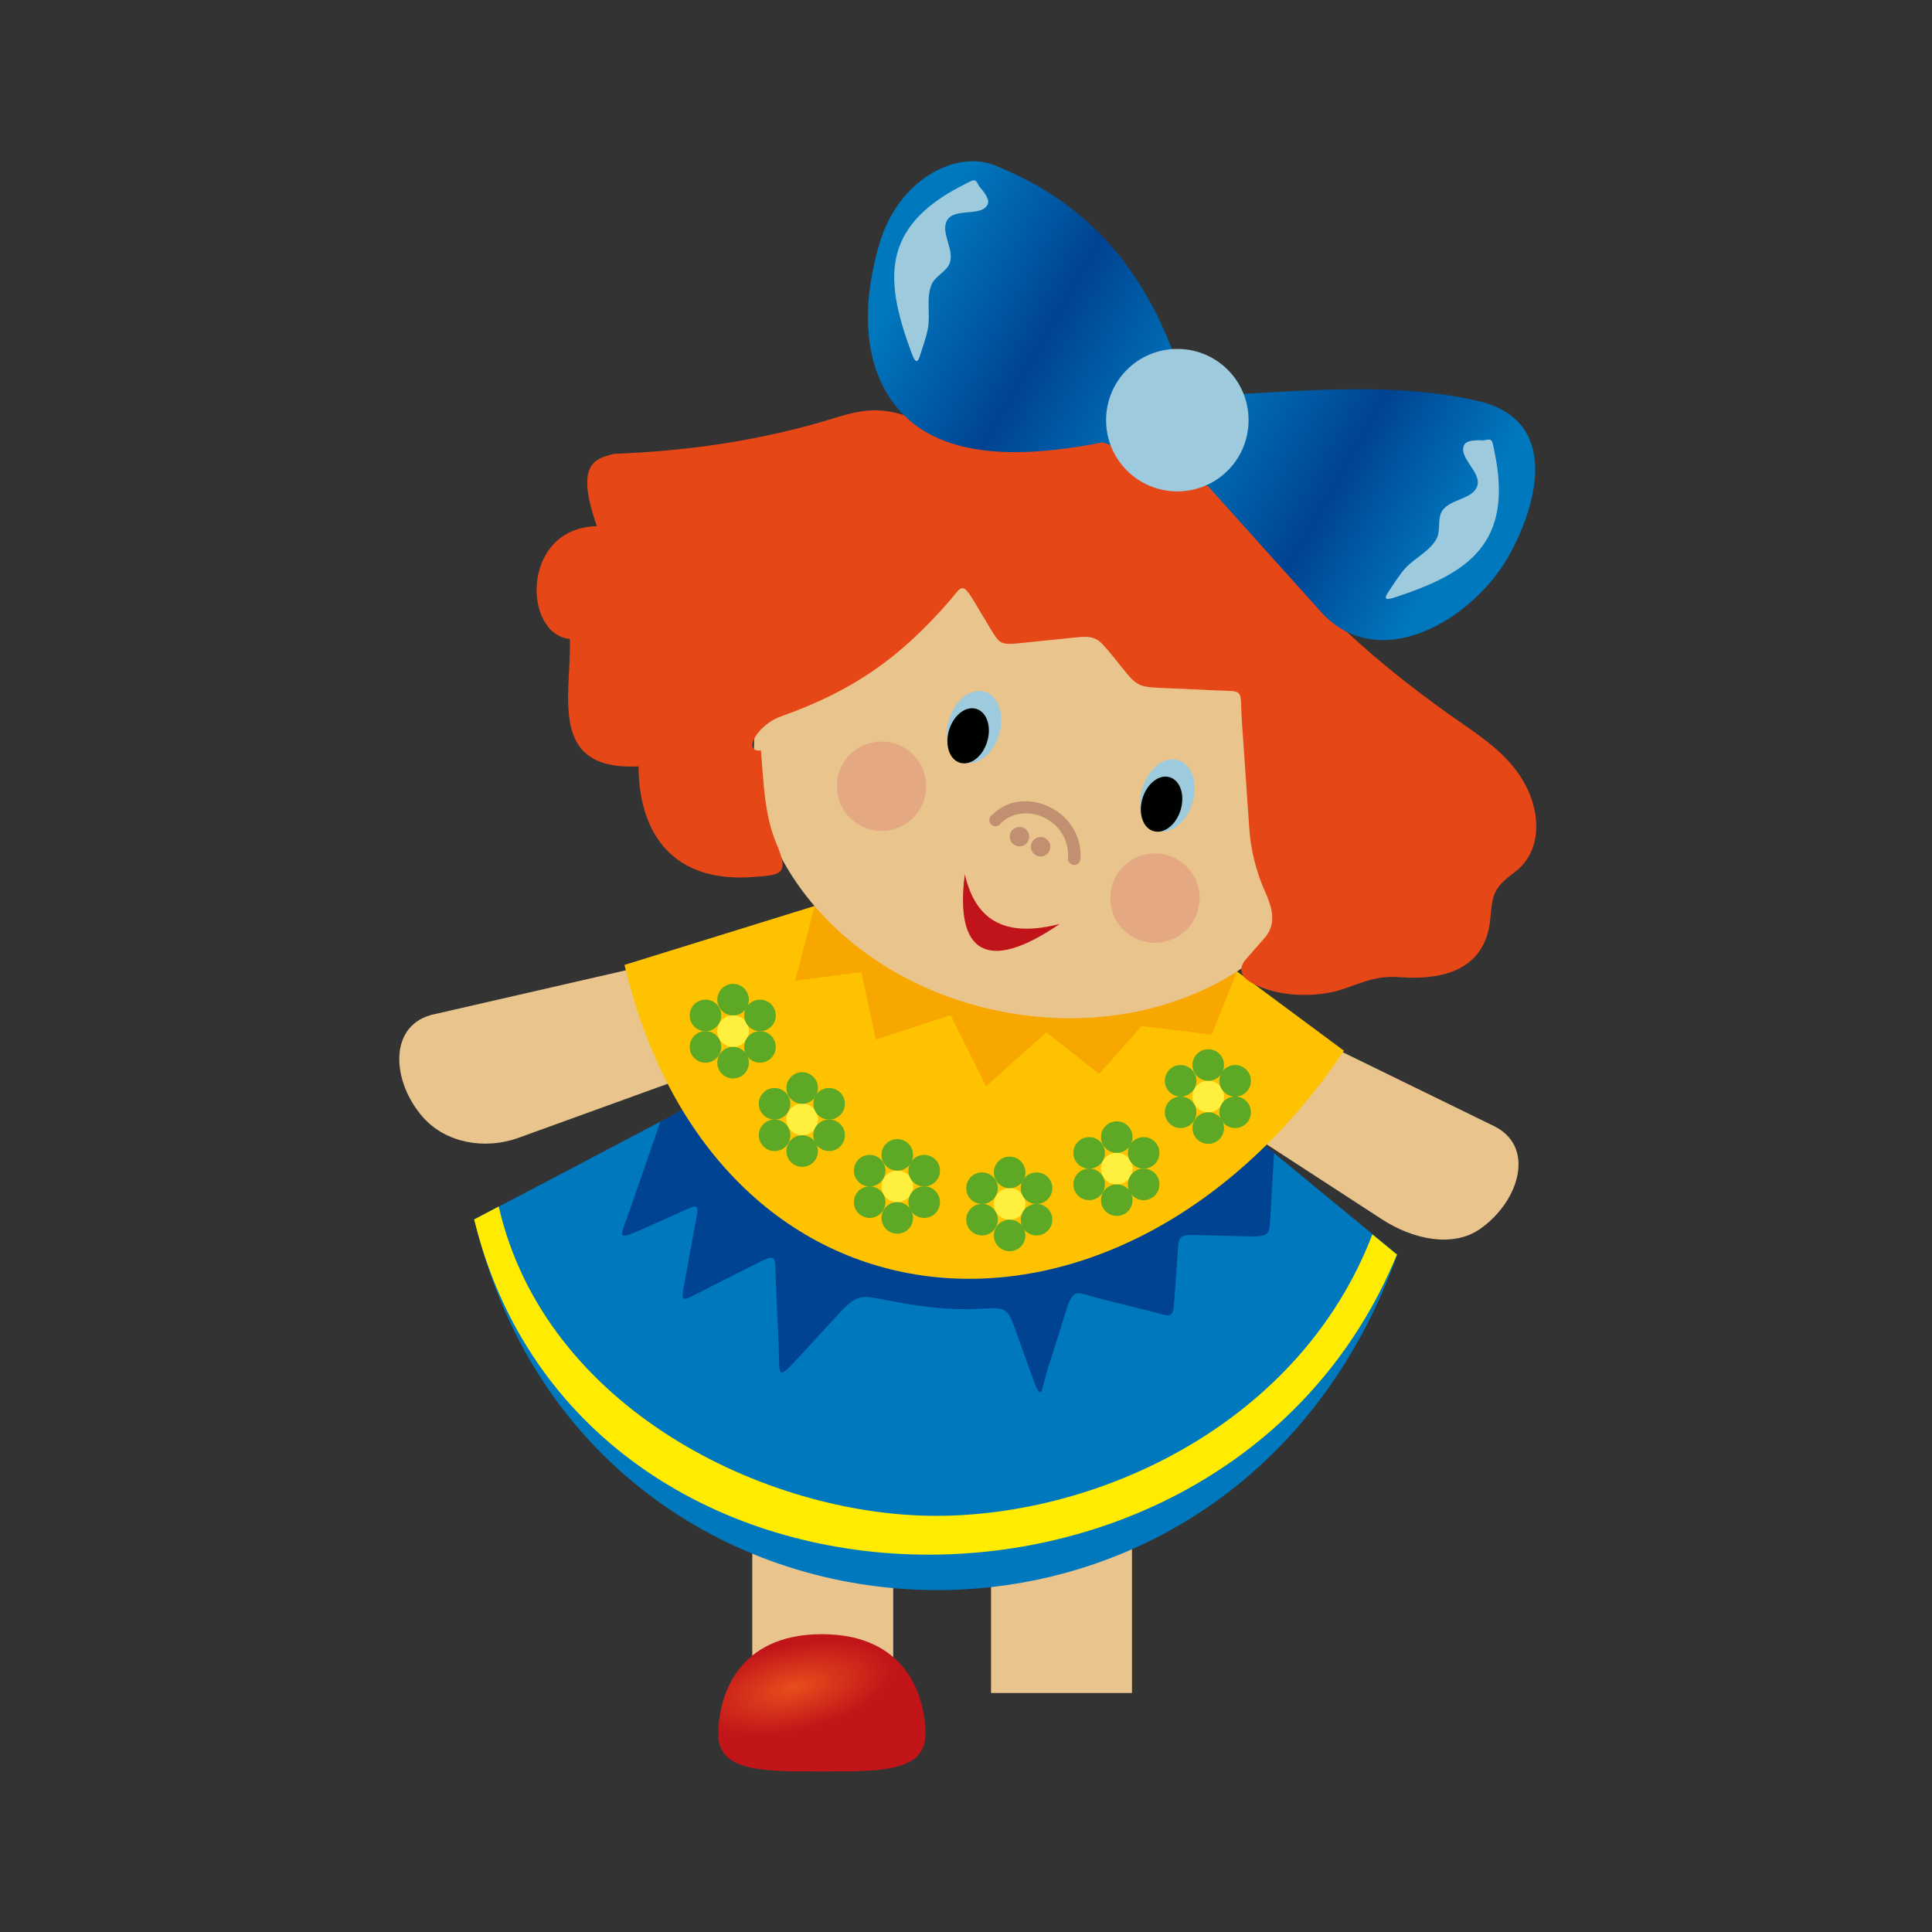 <svg:svg xmlns:dc="http://purl.org/dc/elements/1.1/" xmlns:ns1="http://sodipodi.sourceforge.net/DTD/sodipodi-0.dtd" xmlns:ns2="http://www.inkscape.org/namespaces/inkscape" xmlns:ns3="http://www.w3.org/1999/xlink" xmlns:ns5="http://creativecommons.org/ns#" xmlns:rdf="http://www.w3.org/1999/02/22-rdf-syntax-ns#" xmlns:svg="http://www.w3.org/2000/svg" height="360.012" id="svg4614" version="1.1" viewBox="-72.216 -28.018 360.012 360.012" width="360.012" ns1:docname="New document 9" ns2:version="0.48.3.1 r9886">
  <svg:rect x="-72.216" y="-28.018" width="360.012" height="360.012" fill="#333333" stroke="none"/>
  <svg:title id="title4831">Doll</svg:title>
  <svg:defs id="defs4616">
    <svg:radialGradient cx="1065.9" cy="277.12" gradientTransform="matrix(.891 -.197 .081 0.38 93.86 382)" gradientUnits="userSpaceOnUse" id="radialGradient3991" r="8.925" ns2:collect="always" ns3:href="#linearGradient3985" />
    <svg:linearGradient id="linearGradient3985">
      <svg:stop id="stop3987" offset="0" style="stop-color:#e84e1b icc-color(Fogra27L-CMYK-Coated-Press, 0, 0.795, 0.957, 0.006)" />
      <svg:stop id="stop3989" offset="1" style="stop-color:#c1151a icc-color(Fogra27L-CMYK-Coated-Press, 0, 0.966, 0.961, 0.198)" />
    </svg:linearGradient>
    <svg:linearGradient gradientTransform="translate(-.177 .265)" gradientUnits="userSpaceOnUse" id="linearGradient4067" x1="1076.4" x2="1119.2" y1="161.31" y2="185.53" ns2:collect="always">
      <svg:stop id="stop4063" offset="0" style="stop-color:#0078be icc-color(Fogra27L-CMYK-Coated-Press, 1, 0.374, 0.007, 0.011)" />
      <svg:stop id="stop4073" offset=".248" style="stop-color:#004392 icc-color(Fogra27L-CMYK-Coated-Press, 1, 0.8, 0.01, 0.01)" />
      <svg:stop id="stop4071" offset=".506" style="stop-color:#0079be icc-color(Fogra27L-CMYK-Coated-Press, 1, 0.37, 0.01, 0.01)" />
      <svg:stop id="stop4069" offset=".781" style="stop-color:#004392 icc-color(Fogra27L-CMYK-Coated-Press, 1, 0.8, 0.01, 0.01)" />
      <svg:stop id="stop4065" offset="1" style="stop-color:#0078be icc-color(Fogra27L-CMYK-Coated-Press, 1, 0.374, 0.007, 0.011)" />
    </svg:linearGradient>
  </svg:defs>
  <ns1:namedview bordercolor="#666666" borderopacity="1.0" fit-margin-bottom="2" fit-margin-left="2" fit-margin-right="2" fit-margin-top="2" id="base" pagecolor="#ffffff" showgrid="false" ns2:current-layer="layer1" ns2:cx="-149.4794" ns2:cy="66.773912" ns2:document-units="px" ns2:pageopacity="0.0" ns2:pageshadow="2" ns2:window-height="776" ns2:window-maximized="1" ns2:window-width="1223" ns2:window-x="57" ns2:window-y="24" ns2:zoom="0.88730469" />
  <svg:g id="layer1" transform="translate(-327.25 -295.14)" ns2:groupmode="layer" ns2:label="Layer 1">
    <svg:g id="g4211" transform="matrix(2.316 0 0 2.316 -2066 -60.676)">
      <svg:path d="m1065.4 225.29-21.498 7.79c-2.754 0.998-5.855 0.396-7.657-1.609-2.595-2.887-2.898-7.587 0.952-8.351l26.231-6.015z" id="path4185" style="color:#000000;fill:#e9c58d icc-color(Fogra27L-CMYK-Coated-Press, 0.08, 0.232, 0.492, 0.025)" ns1:nodetypes="cssscc" ns2:connector-curvature="0" />
      <svg:path d="m1094.2 227.18 19.169 12.465c2.456 1.597 5.68 2.313 7.89 0.77 3.182-2.223 4.544-6.731 0.969-8.349l-24.182-11.81z" id="path4204" style="color:#000000;fill:#e9c58d icc-color(Fogra27L-CMYK-Coated-Press, 0.08, 0.232, 0.492, 0.025)" ns1:nodetypes="cssscc" ns2:connector-curvature="0" />
      <svg:g id="g4013">
        <svg:path d="m1062.7 257.24h11.34v20.512h-11.34z" id="rect3993" style="color:#000000;fill:#e9c58d icc-color(Fogra27L-CMYK-Coated-Press, 0.08, 0.232, 0.492, 0.025)" ns2:connector-curvature="0" />
        <svg:path d="m1068.3 273.02c6.794 0 8.333 4.99 8.333 8.05s-3.716 2.995-8.333 2.995c-4.616 0-8.333 0.064-8.333-2.995 0-3.059 1.539-8.05 8.333-8.05z" id="rect3982" style="color:#000000;fill:url(#radialGradient3991)" ns1:nodetypes="zsssz" ns2:connector-curvature="0" />
      </svg:g>
      <svg:g id="g4017" transform="translate(19.211)">
        <svg:path d="m1062.7 257.24h11.34v20.512h-11.34z" id="path4020" style="color:#000000;fill:#e9c58d icc-color(Fogra27L-CMYK-Coated-Press, 0.08, 0.232, 0.492, 0.025)" ns2:connector-curvature="0" />
        <svg:path d="m1068.3 273.02c6.794 0 8.333 4.99 8.333 8.05s-3.716 2.995-8.333 2.995c-4.616 0-8.333 0.064-8.333-2.995 0-3.059 1.539-8.05 8.333-8.05z" id="path4022" style="color:#000000;fill:url(#radialGradient3991)" ns1:nodetypes="zsssz" ns2:connector-curvature="0" />
      </svg:g>
      <svg:path d="m1057.5 230.63-17.147 9.016c8.791 37.604 60.633 40.867 74.246 2.828l-10.96-9.016c-12.961 10.907-32.578 17.506-46.139-2.828z" id="path4075" style="fill:#0078be icc-color(Fogra27L-CMYK-Coated-Press, 1, 0.374, 0.007, 0.011)" ns1:nodetypes="ccccc" ns2:connector-curvature="0" />
      <svg:path d="m1057.5 230.62-2.188 1.156-2.409 6.952c-0.865 2.497-1.311 2.713 1.229 1.58l2.484-1.108c1.948-0.869 1.82-0.961 1.45 1.066l-0.716 3.92c-0.417 2.286-0.539 2.17 1.463 1.157l3.949-1.999c2.036-1.031 1.74-0.826 1.832 1.252l0.218 4.94c0.124 2.802-0.232 3.222 1.782 1.035l3.137-3.407c1.301-1.413 1.745-1.416 3.29-1.109 2.698 0.537 5.425 0.96 8.172 0.773 2.025-0.138 2.072 0.018 2.752 1.915l1.273 3.554c0.81 2.261 0.716 1.087 1.245-0.586l1.55-4.907c0.546-1.728 0.922-1.217 2.472-0.829l4.284 1.071c1.736 0.434 1.775 0.694 1.899-1.053l0.223-3.154c0.136-1.925-0.031-1.975 1.808-1.927l3.624 0.094c2.179 0.056 1.964-0.058 2.085-2.074l0.278-4.626-1.031-0.844c-12.961 10.907-32.596 17.491-46.156-2.844z" id="path4077" style="fill:#004392 icc-color(Fogra27L-CMYK-Coated-Press, 1, 0.8, 0.007, 0.011)" ns1:nodetypes="ccsssssssssssssssssssssssscccc" ns2:connector-curvature="0" />
      <svg:path d="m1042.3 238.61-1.976 1.039c8.507 34.905 60.607 36.023 74.246 2.828l-1.977-1.626c-5.806 15.147-21.86 22.664-35.146 22.648-13.681-0.016-31.435-8.648-35.147-24.889z" id="path4082" style="color:#000000;fill:#ffec00 icc-color(Fogra27L-CMYK-Coated-Press, 0, 0, 1, 0)" ns1:nodetypes="ccccsc" ns2:connector-curvature="0" />
      <svg:path d="m1068 214.34-15.581 4.832c7.447 31.23 40.02 33.456 57.886 6.903l-8.777-6.508c-11.093 1.878-21.572-2.036-33.528-5.226z" id="path3250" style="color:#000000;fill:#fec200 icc-color(Fogra27L-CMYK-Coated-Press, 0, 0.25, 1, 0)" ns1:nodetypes="ccccc" ns2:connector-curvature="0" />
      <svg:g id="g4077" transform="matrix(.585 0 0 .585 456.56 131.97)">
        <svg:path d="m1033.5 156c1.202 0 2.169 0.968 2.169 2.17s-0.968 2.17-2.169 2.17-2.17-0.968-2.17-2.17 0.968-2.17 2.17-2.17z" id="rect4037" style="color:#000000;fill:#fff03f icc-color(Fogra27L-CMYK-Coated-Press, 0, 0, 0.8, 0)" ns2:connector-curvature="0" />
        <svg:g id="g4069">
          <svg:path d="m1033.5 151.67c1.202 0 2.169 0.968 2.169 2.17s-0.968 2.17-2.169 2.17-2.17-0.968-2.17-2.17 0.968-2.17 2.17-2.17z" id="path4040" style="color:#000000;fill:#5da824 icc-color(Fogra27L-CMYK-Coated-Press, 0.664, 0.072, 1, 0)" ns2:connector-curvature="0" />
          <svg:path d="m1029.7 153.84c1.202 0 2.169 0.968 2.169 2.17s-0.968 2.17-2.169 2.17-2.17-0.968-2.17-2.17 0.968-2.17 2.17-2.17z" id="path4042" style="color:#000000;fill:#5da824 icc-color(Fogra27L-CMYK-Coated-Press, 0.664, 0.072, 1, 0)" ns2:connector-curvature="0" />
          <svg:path d="m1033.5 160.34c1.202 0 2.169 0.968 2.169 2.17s-0.968 2.17-2.169 2.17-2.17-0.968-2.17-2.17 0.968-2.17 2.17-2.17z" id="path4044" style="color:#000000;fill:#5da824 icc-color(Fogra27L-CMYK-Coated-Press, 0.664, 0.072, 1, 0)" ns2:connector-curvature="0" />
          <svg:path d="m1037.2 158.17c1.202 0 2.169 0.968 2.169 2.17s-0.968 2.17-2.169 2.17-2.17-0.968-2.17-2.17 0.968-2.17 2.17-2.17z" id="path4046" style="color:#000000;fill:#5da824 icc-color(Fogra27L-CMYK-Coated-Press, 0.664, 0.072, 1, 0)" ns2:connector-curvature="0" />
          <svg:path d="m1037.2 153.84c1.202 0 2.169 0.968 2.169 2.17s-0.968 2.17-2.169 2.17-2.17-0.968-2.17-2.17 0.968-2.17 2.17-2.17z" id="path4048" style="color:#000000;fill:#5da824 icc-color(Fogra27L-CMYK-Coated-Press, 0.664, 0.072, 1, 0)" ns2:connector-curvature="0" />
          <svg:path d="m1029.7 158.17c1.202 0 2.169 0.968 2.169 2.17s-0.968 2.17-2.169 2.17-2.17-0.968-2.17-2.17 0.968-2.17 2.17-2.17z" id="path4050" style="color:#000000;fill:#5da824 icc-color(Fogra27L-CMYK-Coated-Press, 0.664, 0.072, 1, 0)" ns2:connector-curvature="0" />
        </svg:g>
      </svg:g>
      <svg:g id="g4087" transform="matrix(.585 0 0 .585 462.12 139.08)">
        <svg:path d="m1033.5 156c1.202 0 2.169 0.968 2.169 2.17s-0.968 2.17-2.169 2.17-2.17-0.968-2.17-2.17 0.968-2.17 2.17-2.17z" id="path4089" style="color:#000000;fill:#fff03f icc-color(Fogra27L-CMYK-Coated-Press, 0, 0, 0.8, 0)" ns2:connector-curvature="0" />
        <svg:g id="g4091">
          <svg:path d="m1033.5 151.67c1.202 0 2.169 0.968 2.169 2.17s-0.968 2.17-2.169 2.17-2.17-0.968-2.17-2.17 0.968-2.17 2.17-2.17z" id="path4093" style="color:#000000;fill:#5da824 icc-color(Fogra27L-CMYK-Coated-Press, 0.664, 0.072, 1, 0)" ns2:connector-curvature="0" />
          <svg:path d="m1029.7 153.84c1.202 0 2.169 0.968 2.169 2.17s-0.968 2.17-2.169 2.17-2.17-0.968-2.17-2.17 0.968-2.17 2.17-2.17z" id="path4095" style="color:#000000;fill:#5da824 icc-color(Fogra27L-CMYK-Coated-Press, 0.664, 0.072, 1, 0)" ns2:connector-curvature="0" />
          <svg:path d="m1033.5 160.34c1.202 0 2.169 0.968 2.169 2.17s-0.968 2.17-2.169 2.17-2.17-0.968-2.17-2.17 0.968-2.17 2.17-2.17z" id="path4097" style="color:#000000;fill:#5da824 icc-color(Fogra27L-CMYK-Coated-Press, 0.664, 0.072, 1, 0)" ns2:connector-curvature="0" />
          <svg:path d="m1037.2 158.17c1.202 0 2.169 0.968 2.169 2.17s-0.968 2.17-2.169 2.17-2.17-0.968-2.17-2.17 0.968-2.17 2.17-2.17z" id="path4099" style="color:#000000;fill:#5da824 icc-color(Fogra27L-CMYK-Coated-Press, 0.664, 0.072, 1, 0)" ns2:connector-curvature="0" />
          <svg:path d="m1037.2 153.84c1.202 0 2.169 0.968 2.169 2.17s-0.968 2.17-2.169 2.17-2.17-0.968-2.17-2.17 0.968-2.17 2.17-2.17z" id="path4101" style="color:#000000;fill:#5da824 icc-color(Fogra27L-CMYK-Coated-Press, 0.664, 0.072, 1, 0)" ns2:connector-curvature="0" />
          <svg:path d="m1029.7 158.17c1.202 0 2.169 0.968 2.169 2.17s-0.968 2.17-2.169 2.17-2.17-0.968-2.17-2.17 0.968-2.17 2.17-2.17z" id="path4103" style="color:#000000;fill:#5da824 icc-color(Fogra27L-CMYK-Coated-Press, 0.664, 0.072, 1, 0)" ns2:connector-curvature="0" />
        </svg:g>
      </svg:g>
      <svg:g id="g4105" transform="matrix(.585 0 0 .585 469.77 144.46)">
        <svg:path d="m1033.5 156c1.202 0 2.169 0.968 2.169 2.17s-0.968 2.17-2.169 2.17-2.17-0.968-2.17-2.17 0.968-2.17 2.17-2.17z" id="path4107" style="color:#000000;fill:#fff03f icc-color(Fogra27L-CMYK-Coated-Press, 0, 0, 0.8, 0)" ns2:connector-curvature="0" />
        <svg:g id="g4109">
          <svg:path d="m1033.5 151.67c1.202 0 2.169 0.968 2.169 2.17s-0.968 2.17-2.169 2.17-2.17-0.968-2.17-2.17 0.968-2.17 2.17-2.17z" id="path4111" style="color:#000000;fill:#5da824 icc-color(Fogra27L-CMYK-Coated-Press, 0.664, 0.072, 1, 0)" ns2:connector-curvature="0" />
          <svg:path d="m1029.7 153.84c1.202 0 2.169 0.968 2.169 2.17s-0.968 2.17-2.169 2.17-2.17-0.968-2.17-2.17 0.968-2.17 2.17-2.17z" id="path4113" style="color:#000000;fill:#5da824 icc-color(Fogra27L-CMYK-Coated-Press, 0.664, 0.072, 1, 0)" ns2:connector-curvature="0" />
          <svg:path d="m1033.5 160.34c1.202 0 2.169 0.968 2.169 2.17s-0.968 2.17-2.169 2.17-2.17-0.968-2.17-2.17 0.968-2.17 2.17-2.17z" id="path4115" style="color:#000000;fill:#5da824 icc-color(Fogra27L-CMYK-Coated-Press, 0.664, 0.072, 1, 0)" ns2:connector-curvature="0" />
          <svg:path d="m1037.2 158.17c1.202 0 2.169 0.968 2.169 2.17s-0.968 2.17-2.169 2.17-2.17-0.968-2.17-2.17 0.968-2.17 2.17-2.17z" id="path4117" style="color:#000000;fill:#5da824 icc-color(Fogra27L-CMYK-Coated-Press, 0.664, 0.072, 1, 0)" ns2:connector-curvature="0" />
          <svg:path d="m1037.2 153.84c1.202 0 2.169 0.968 2.169 2.17s-0.968 2.17-2.169 2.17-2.17-0.968-2.17-2.17 0.968-2.17 2.17-2.17z" id="path4119" style="color:#000000;fill:#5da824 icc-color(Fogra27L-CMYK-Coated-Press, 0.664, 0.072, 1, 0)" ns2:connector-curvature="0" />
          <svg:path d="m1029.7 158.17c1.202 0 2.169 0.968 2.169 2.17s-0.968 2.17-2.169 2.17-2.17-0.968-2.17-2.17 0.968-2.17 2.17-2.17z" id="path4121" style="color:#000000;fill:#5da824 icc-color(Fogra27L-CMYK-Coated-Press, 0.664, 0.072, 1, 0)" ns2:connector-curvature="0" />
        </svg:g>
      </svg:g>
      <svg:g id="g4123" transform="matrix(.585 0 0 .585 478.81 145.87)">
        <svg:path d="m1033.5 156c1.202 0 2.169 0.968 2.169 2.17s-0.968 2.17-2.169 2.17-2.17-0.968-2.17-2.17 0.968-2.17 2.17-2.17z" id="path4125" style="color:#000000;fill:#fff03f icc-color(Fogra27L-CMYK-Coated-Press, 0, 0, 0.8, 0)" ns2:connector-curvature="0" />
        <svg:g id="g4127">
          <svg:path d="m1033.5 151.67c1.202 0 2.169 0.968 2.169 2.17s-0.968 2.17-2.169 2.17-2.17-0.968-2.17-2.17 0.968-2.17 2.17-2.17z" id="path4129" style="color:#000000;fill:#5da824 icc-color(Fogra27L-CMYK-Coated-Press, 0.664, 0.072, 1, 0)" ns2:connector-curvature="0" />
          <svg:path d="m1029.7 153.84c1.202 0 2.169 0.968 2.169 2.17s-0.968 2.17-2.169 2.17-2.17-0.968-2.17-2.17 0.968-2.17 2.17-2.17z" id="path4131" style="color:#000000;fill:#5da824 icc-color(Fogra27L-CMYK-Coated-Press, 0.664, 0.072, 1, 0)" ns2:connector-curvature="0" />
          <svg:path d="m1033.5 160.34c1.202 0 2.169 0.968 2.169 2.17s-0.968 2.17-2.169 2.17-2.17-0.968-2.17-2.17 0.968-2.17 2.17-2.17z" id="path4133" style="color:#000000;fill:#5da824 icc-color(Fogra27L-CMYK-Coated-Press, 0.664, 0.072, 1, 0)" ns2:connector-curvature="0" />
          <svg:path d="m1037.2 158.17c1.202 0 2.169 0.968 2.169 2.17s-0.968 2.17-2.169 2.17-2.17-0.968-2.17-2.17 0.968-2.17 2.17-2.17z" id="path4135" style="color:#000000;fill:#5da824 icc-color(Fogra27L-CMYK-Coated-Press, 0.664, 0.072, 1, 0)" ns2:connector-curvature="0" />
          <svg:path d="m1037.2 153.84c1.202 0 2.169 0.968 2.169 2.17s-0.968 2.17-2.169 2.17-2.17-0.968-2.17-2.17 0.968-2.17 2.17-2.17z" id="path4137" style="color:#000000;fill:#5da824 icc-color(Fogra27L-CMYK-Coated-Press, 0.664, 0.072, 1, 0)" ns2:connector-curvature="0" />
          <svg:path d="m1029.7 158.17c1.202 0 2.169 0.968 2.169 2.17s-0.968 2.17-2.169 2.17-2.17-0.968-2.17-2.17 0.968-2.17 2.17-2.17z" id="path4139" style="color:#000000;fill:#5da824 icc-color(Fogra27L-CMYK-Coated-Press, 0.664, 0.072, 1, 0)" ns2:connector-curvature="0" />
        </svg:g>
      </svg:g>
      <svg:g id="g4141" transform="matrix(.585 0 0 .585 487.43 143.03)">
        <svg:path d="m1033.5 156c1.202 0 2.169 0.968 2.169 2.17s-0.968 2.17-2.169 2.17-2.17-0.968-2.17-2.17 0.968-2.17 2.17-2.17z" id="path4144" style="color:#000000;fill:#fff03f icc-color(Fogra27L-CMYK-Coated-Press, 0, 0, 0.8, 0)" ns2:connector-curvature="0" />
        <svg:g id="g4146">
          <svg:path d="m1033.5 151.67c1.202 0 2.169 0.968 2.169 2.17s-0.968 2.17-2.169 2.17-2.17-0.968-2.17-2.17 0.968-2.17 2.17-2.17z" id="path4148" style="color:#000000;fill:#5da824 icc-color(Fogra27L-CMYK-Coated-Press, 0.664, 0.072, 1, 0)" ns2:connector-curvature="0" />
          <svg:path d="m1029.7 153.84c1.202 0 2.169 0.968 2.169 2.17s-0.968 2.17-2.169 2.17-2.17-0.968-2.17-2.17 0.968-2.17 2.17-2.17z" id="path4154" style="color:#000000;fill:#5da824 icc-color(Fogra27L-CMYK-Coated-Press, 0.664, 0.072, 1, 0)" ns2:connector-curvature="0" />
          <svg:path d="m1033.5 160.34c1.202 0 2.169 0.968 2.169 2.17s-0.968 2.17-2.169 2.17-2.17-0.968-2.17-2.17 0.968-2.17 2.17-2.17z" id="path4157" style="color:#000000;fill:#5da824 icc-color(Fogra27L-CMYK-Coated-Press, 0.664, 0.072, 1, 0)" ns2:connector-curvature="0" />
          <svg:path d="m1037.2 158.17c1.202 0 2.169 0.968 2.169 2.17s-0.968 2.17-2.169 2.17-2.17-0.968-2.17-2.17 0.968-2.17 2.17-2.17z" id="path4160" style="color:#000000;fill:#5da824 icc-color(Fogra27L-CMYK-Coated-Press, 0.664, 0.072, 1, 0)" ns2:connector-curvature="0" />
          <svg:path d="m1037.2 153.84c1.202 0 2.169 0.968 2.169 2.17s-0.968 2.17-2.169 2.17-2.17-0.968-2.17-2.17 0.968-2.17 2.17-2.17z" id="path4162" style="color:#000000;fill:#5da824 icc-color(Fogra27L-CMYK-Coated-Press, 0.664, 0.072, 1, 0)" ns2:connector-curvature="0" />
          <svg:path d="m1029.7 158.17c1.202 0 2.169 0.968 2.169 2.17s-0.968 2.17-2.169 2.17-2.17-0.968-2.17-2.17 0.968-2.17 2.17-2.17z" id="path4164" style="color:#000000;fill:#5da824 icc-color(Fogra27L-CMYK-Coated-Press, 0.664, 0.072, 1, 0)" ns2:connector-curvature="0" />
        </svg:g>
      </svg:g>
      <svg:g id="g4166" transform="matrix(.585 0 0 .585 494.79 137.23)">
        <svg:path d="m1033.5 156c1.202 0 2.169 0.968 2.169 2.17s-0.968 2.17-2.169 2.17-2.17-0.968-2.17-2.17 0.968-2.17 2.17-2.17z" id="path4168" style="color:#000000;fill:#fff03f icc-color(Fogra27L-CMYK-Coated-Press, 0, 0, 0.8, 0)" ns2:connector-curvature="0" />
        <svg:g id="g4170">
          <svg:path d="m1033.5 151.67c1.202 0 2.169 0.968 2.169 2.17s-0.968 2.17-2.169 2.17-2.17-0.968-2.17-2.17 0.968-2.17 2.17-2.17z" id="path4172" style="color:#000000;fill:#5da824 icc-color(Fogra27L-CMYK-Coated-Press, 0.664, 0.072, 1, 0)" ns2:connector-curvature="0" />
          <svg:path d="m1029.7 153.84c1.202 0 2.169 0.968 2.169 2.17s-0.968 2.17-2.169 2.17-2.17-0.968-2.17-2.17 0.968-2.17 2.17-2.17z" id="path4174" style="color:#000000;fill:#5da824 icc-color(Fogra27L-CMYK-Coated-Press, 0.664, 0.072, 1, 0)" ns2:connector-curvature="0" />
          <svg:path d="m1033.5 160.34c1.202 0 2.169 0.968 2.169 2.17s-0.968 2.17-2.169 2.17-2.17-0.968-2.17-2.17 0.968-2.17 2.17-2.17z" id="path4176" style="color:#000000;fill:#5da824 icc-color(Fogra27L-CMYK-Coated-Press, 0.664, 0.072, 1, 0)" ns2:connector-curvature="0" />
          <svg:path d="m1037.2 158.17c1.202 0 2.169 0.968 2.169 2.17s-0.968 2.17-2.169 2.17-2.17-0.968-2.17-2.17 0.968-2.17 2.17-2.17z" id="path4179" style="color:#000000;fill:#5da824 icc-color(Fogra27L-CMYK-Coated-Press, 0.664, 0.072, 1, 0)" ns2:connector-curvature="0" />
          <svg:path d="m1037.2 153.84c1.202 0 2.169 0.968 2.169 2.17s-0.968 2.17-2.169 2.17-2.17-0.968-2.17-2.17 0.968-2.17 2.17-2.17z" id="path4181" style="color:#000000;fill:#5da824 icc-color(Fogra27L-CMYK-Coated-Press, 0.664, 0.072, 1, 0)" ns2:connector-curvature="0" />
          <svg:path d="m1029.7 158.17c1.202 0 2.169 0.968 2.169 2.17s-0.968 2.17-2.169 2.17-2.17-0.968-2.17-2.17 0.968-2.17 2.17-2.17z" id="path4183" style="color:#000000;fill:#5da824 icc-color(Fogra27L-CMYK-Coated-Press, 0.664, 0.072, 1, 0)" ns2:connector-curvature="0" />
        </svg:g>
      </svg:g>
      <svg:path d="m1068 214.34-0.281 0.094-1.567 6.013 5.322-0.699 1.164 5.427 6.028-1.963 2.845 5.721 4.855-4.336 4.241 3.346 3.425-3.853 5.632 0.697 2.056-5.103-0.188-0.125c-11.093 1.878-21.575-2.028-33.531-5.219z" id="path4206" style="color:#000000;fill:#f8a600 icc-color(Fogra27L-CMYK-Coated-Press, 0, 0.4, 1, 0)" ns1:nodetypes="cccccccccccccc" ns2:connector-curvature="0" />
      <svg:g id="g4271">
        <svg:path d="m1090.5 183.74c12.963 2.604 21.645 13.432 19.466 24.279-2.179 10.847-14.368 17.483-27.332 14.879-12.963-2.604-21.645-13.432-19.466-24.279 2.179-10.847 14.369-17.483 27.332-14.879z" id="rect3980" style="color:#000000;fill:#e9c58d icc-color(Fogra27L-CMYK-Coated-Press, 0.08, 0.232, 0.492, 0.025)" ns2:connector-curvature="0" />
        <svg:path d="m1063.4 201.92c0.211 2.563 0.27 5.186 1.243 7.488 1.061 2.508 0.413 2.517-1.893 2.691-6.348 0.479-9.169-3.394-9.2-8.899-7.306 0.35-5.416-5.641-5.522-10.256-3.777-0.322-3.994-8.929 2.17-9.072-1.758-5.01-0.201-5.431 1.381-5.818 5.846-0.23 11.882-1.046 17.965-2.953 2.894-0.907 4.292-0.619 6.746 0.327 3.705 1.429 7.721 1.27 11.315 0.967 3.719-0.313 3.865 0.756 6.242 2.251 1.198 0.753 2.792 1.667 4.342 1.814 2.415 0.228 3.176 0.884 4.353 2.649 4.404 6.607 10.525 11.978 17.454 16.765 1.781 1.23 3.292 2.355 4.438 4.032 1.727 2.528 1.99 6.05-0.41 7.819-1.731 1.276-1.768 1.829-1.942 3.726-0.345 3.748-3.216 5.014-7.338 4.706-2.002-0.15-3.132 0.539-4.713 1.023-1.993 0.611-4.983 0.614-7.13-0.554-1.018-0.554-1.051-1.259-0.485-1.905l1.494-1.705c0.768-0.876 0.855-1.94 0.114-3.584-0.808-1.795-1.216-3.492-1.344-5.354l-0.584-8.465c-0.191-2.772 0.337-2.419-2.27-2.537l-4.093-0.186c-1.593-0.072-2.012-0.072-2.945-1.224l-1.144-1.413c-1.179-1.456-1.362-1.59-3.099-1.412l-4.236 0.434c-1.625 0.167-1.691 0.099-2.476-1.209l-1.262-2.103c-1.023-1.705-1.028-1.201-2.009-0.073-4.046 4.652-7.821 7.255-13.61 9.31-1.779 0.631-3.128 2.877-1.551 2.719z" id="path3210" style="fill:#e64717 icc-color(Fogra27L-CMYK-Coated-Press, 0.014, 0.821, 0.978, 0)" ns1:nodetypes="cssccccsssssssssssssssssssssssssssssc" ns2:connector-curvature="0" />
        <svg:path d="m1090.9 177.13c-5.457 1.059-12.165 1.62-15.975-2.17-3.319-3.3-3.555-8.607-1.968-13.903 1.508-5.032 6.093-7.491 9.265-6.214 6.054 2.438 11.226 6.722 14.398 15.186l5.325 3.217c6.505-0.382 13.166-0.857 19.219 0.571 5.889 1.389 5.218 7.124 2.595 12.105-2.892 5.494-10.818 10.165-15.504 4.618l-9.664-10.749z" id="path4026" style="fill:url(#linearGradient4067)" ns1:nodetypes="cassccssscc" ns2:connector-curvature="0" />
        <svg:path d="m1096.9 169.61c3.174 0 5.731 2.556 5.731 5.731s-2.557 5.731-5.731 5.731c-3.174 0-5.731-2.556-5.731-5.731s2.557-5.731 5.731-5.731z" id="rect4028" style="color:#000000;fill:#9ecade icc-color(Fogra27L-CMYK-Coated-Press, 0.399, 0.083, 0.066, 0.031)" ns2:connector-curvature="0" />
        <svg:path d="m1075.5 169.89c-2.08-5.627-2.581-10.021 4.104-13.432 1.003-0.512 1.01-0.617 1.365 0.092 0 0 0.874 0.9 0.69 1.381-0.417 1.089-2.626 0.3-3.254 1.282-0.621 0.971 0.558 2.357 0.197 3.451-0.241 0.731-1.187 1.062-1.479 1.775-0.45 1.099-0.08 2.382-0.296 3.55-0.124 0.669-0.569 1.96-0.569 1.96-0.245 0.843-0.412 0.877-0.758-0.059z" id="path4032" style="color:#000000;fill:#9ecade icc-color(Fogra27L-CMYK-Coated-Press, 0.399, 0.083, 0.066, 0.031)" ns1:nodetypes="ssssssssss" ns2:connector-curvature="0" />
        <svg:path d="m1114.5 189.57c5.695-1.885 9.442-4.235 7.938-11.587-0.226-1.103-0.148-1.175-0.924-1.009 0 0-1.249-0.122-1.509 0.322-0.591 1.005 1.404 2.239 1.028 3.343-0.371 1.091-2.191 1.034-2.821 1.999-0.421 0.645-0.091 1.591-0.464 2.264-0.578 1.038-1.812 1.549-2.59 2.446-0.446 0.514-1.177 1.667-1.177 1.667-0.506 0.717-0.429 0.869 0.518 0.556z" id="path4051" style="color:#000000;fill:#9ecade icc-color(Fogra27L-CMYK-Coated-Press, 0.399, 0.083, 0.066, 0.031)" ns1:nodetypes="ssssssssss" ns2:connector-curvature="0" />
        <svg:g id="g4145" transform="matrix(1.065 0 0 1.065 -70.007 -12.96)">
          <svg:path d="m1091.9-124.72c1.092 0 1.972 1.243 1.972 2.786s-0.879 2.786-1.972 2.786c-1.092 0-1.972-1.243-1.972-2.786s0.879-2.786 1.972-2.786z" id="rect4123" style="color:#000000;fill:#9ecade icc-color(Fogra27L-CMYK-Coated-Press, 0.399, 0.083, 0.066, 0.031)" transform="rotate(16.86)" ns2:connector-curvature="0" />
          <svg:path d="m1080.5 198.62c0.798 0.242 1.165 1.344 0.824 2.472-0.342 1.128-1.259 1.841-2.057 1.599-0.798-0.242-1.165-1.344-0.824-2.472 0.342-1.128 1.259-1.841 2.057-1.599z" id="path4143" style="color:#000000;fill:#000200 icc-color(Fogra27L-CMYK-Coated-Press, 1, 1, 1, 1)" ns2:connector-curvature="0" />
        </svg:g>
        <svg:g id="g4149" transform="matrix(1.065 0 0 1.065 -54.445 -7.46)">
          <svg:path d="m1091.9-124.72c1.092 0 1.972 1.243 1.972 2.786s-0.879 2.786-1.972 2.786c-1.092 0-1.972-1.243-1.972-2.786s0.879-2.786 1.972-2.786z" id="path4151" style="color:#000000;fill:#9ecade icc-color(Fogra27L-CMYK-Coated-Press, 0.399, 0.083, 0.066, 0.031)" transform="rotate(16.86)" ns2:connector-curvature="0" />
          <svg:path d="m1080.5 198.62c0.798 0.242 1.165 1.344 0.824 2.472-0.342 1.128-1.259 1.841-2.057 1.599-0.798-0.242-1.165-1.344-0.824-2.472 0.342-1.128 1.259-1.841 2.057-1.599z" id="path4153" style="color:#000000;fill:#000200 icc-color(Fogra27L-CMYK-Coated-Press, 1, 1, 1, 1)" ns2:connector-curvature="0" />
        </svg:g>
        <svg:path d="m1073.1 201.2c1.991 0 3.595 1.604 3.595 3.595s-1.604 3.595-3.595 3.595c-1.991 0-3.595-1.604-3.595-3.595 0-1.992 1.604-3.595 3.595-3.595z" id="rect4157" style="color:#000000;fill:#e4a982 icc-color(Fogra27L-CMYK-Coated-Press, 0.08, 0.387, 0.492, 0.025)" ns2:connector-curvature="0" />
        <svg:path d="m1095.1 210.2c1.991 0 3.595 1.604 3.595 3.595s-1.604 3.595-3.595 3.595c-1.991 0-3.595-1.604-3.595-3.595 0-1.992 1.604-3.595 3.595-3.595z" id="path4177" style="color:#000000;fill:#e4a982 icc-color(Fogra27L-CMYK-Coated-Press, 0.08, 0.387, 0.492, 0.025)" ns2:connector-curvature="0" />
        <svg:path d="m1084.2 208.07c0.434 0 0.783 0.349 0.783 0.783 0 0.434-0.349 0.783-0.783 0.783-0.433 0-0.783-0.349-0.783-0.783 0-0.434 0.349-0.783 0.783-0.783z" id="path4214" style="color:#000000;fill:#c19070 icc-color(Fogra27L-CMYK-Coated-Press, 0.08, 0.387, 0.492, 0.226)" ns2:connector-curvature="0" />
        <svg:path d="m1085.9 208.88c0.434 0 0.783 0.349 0.783 0.783 0 0.434-0.349 0.783-0.783 0.783-0.433 0-0.783-0.349-0.783-0.783 0-0.434 0.349-0.783 0.783-0.783z" id="path4244" style="color:#000000;fill:#c19070 icc-color(Fogra27L-CMYK-Coated-Press, 0.08, 0.387, 0.492, 0.226)" ns2:connector-curvature="0" />
        <svg:path d="m1079.8 211.88c-0.816 6.306 1.786 8.008 7.625 4-4.205 1.077-6.724-0.114-7.625-4z" id="path4246" style="fill:#c1131a icc-color(Fogra27L-CMYK-Coated-Press, 0, 0.97, 0.96, 0.2)" ns1:nodetypes="ccc" ns2:connector-curvature="0" />
        <svg:path d="m1084.2 206.03c-0.802 0.092-1.558 0.436-2.187 1.062a0.5 0.5 0 1 0 0.687 0.688c1.857-1.85 5.593-0.324 5.406 2.812a0.501 0.501 0 1 0 1 0.062c0.177-2.967-2.5-4.9-4.906-4.625z" id="path4248" style="block-progression:tb;text-indent:0;color:#000000;text-transform:none;fill:#c19070 icc-color(Fogra27L-CMYK-Coated-Press, 0.08, 0.387, 0.492, 0.226)" ns2:connector-curvature="0" />
      </svg:g>
    </svg:g>
  </svg:g>
</svg:svg>